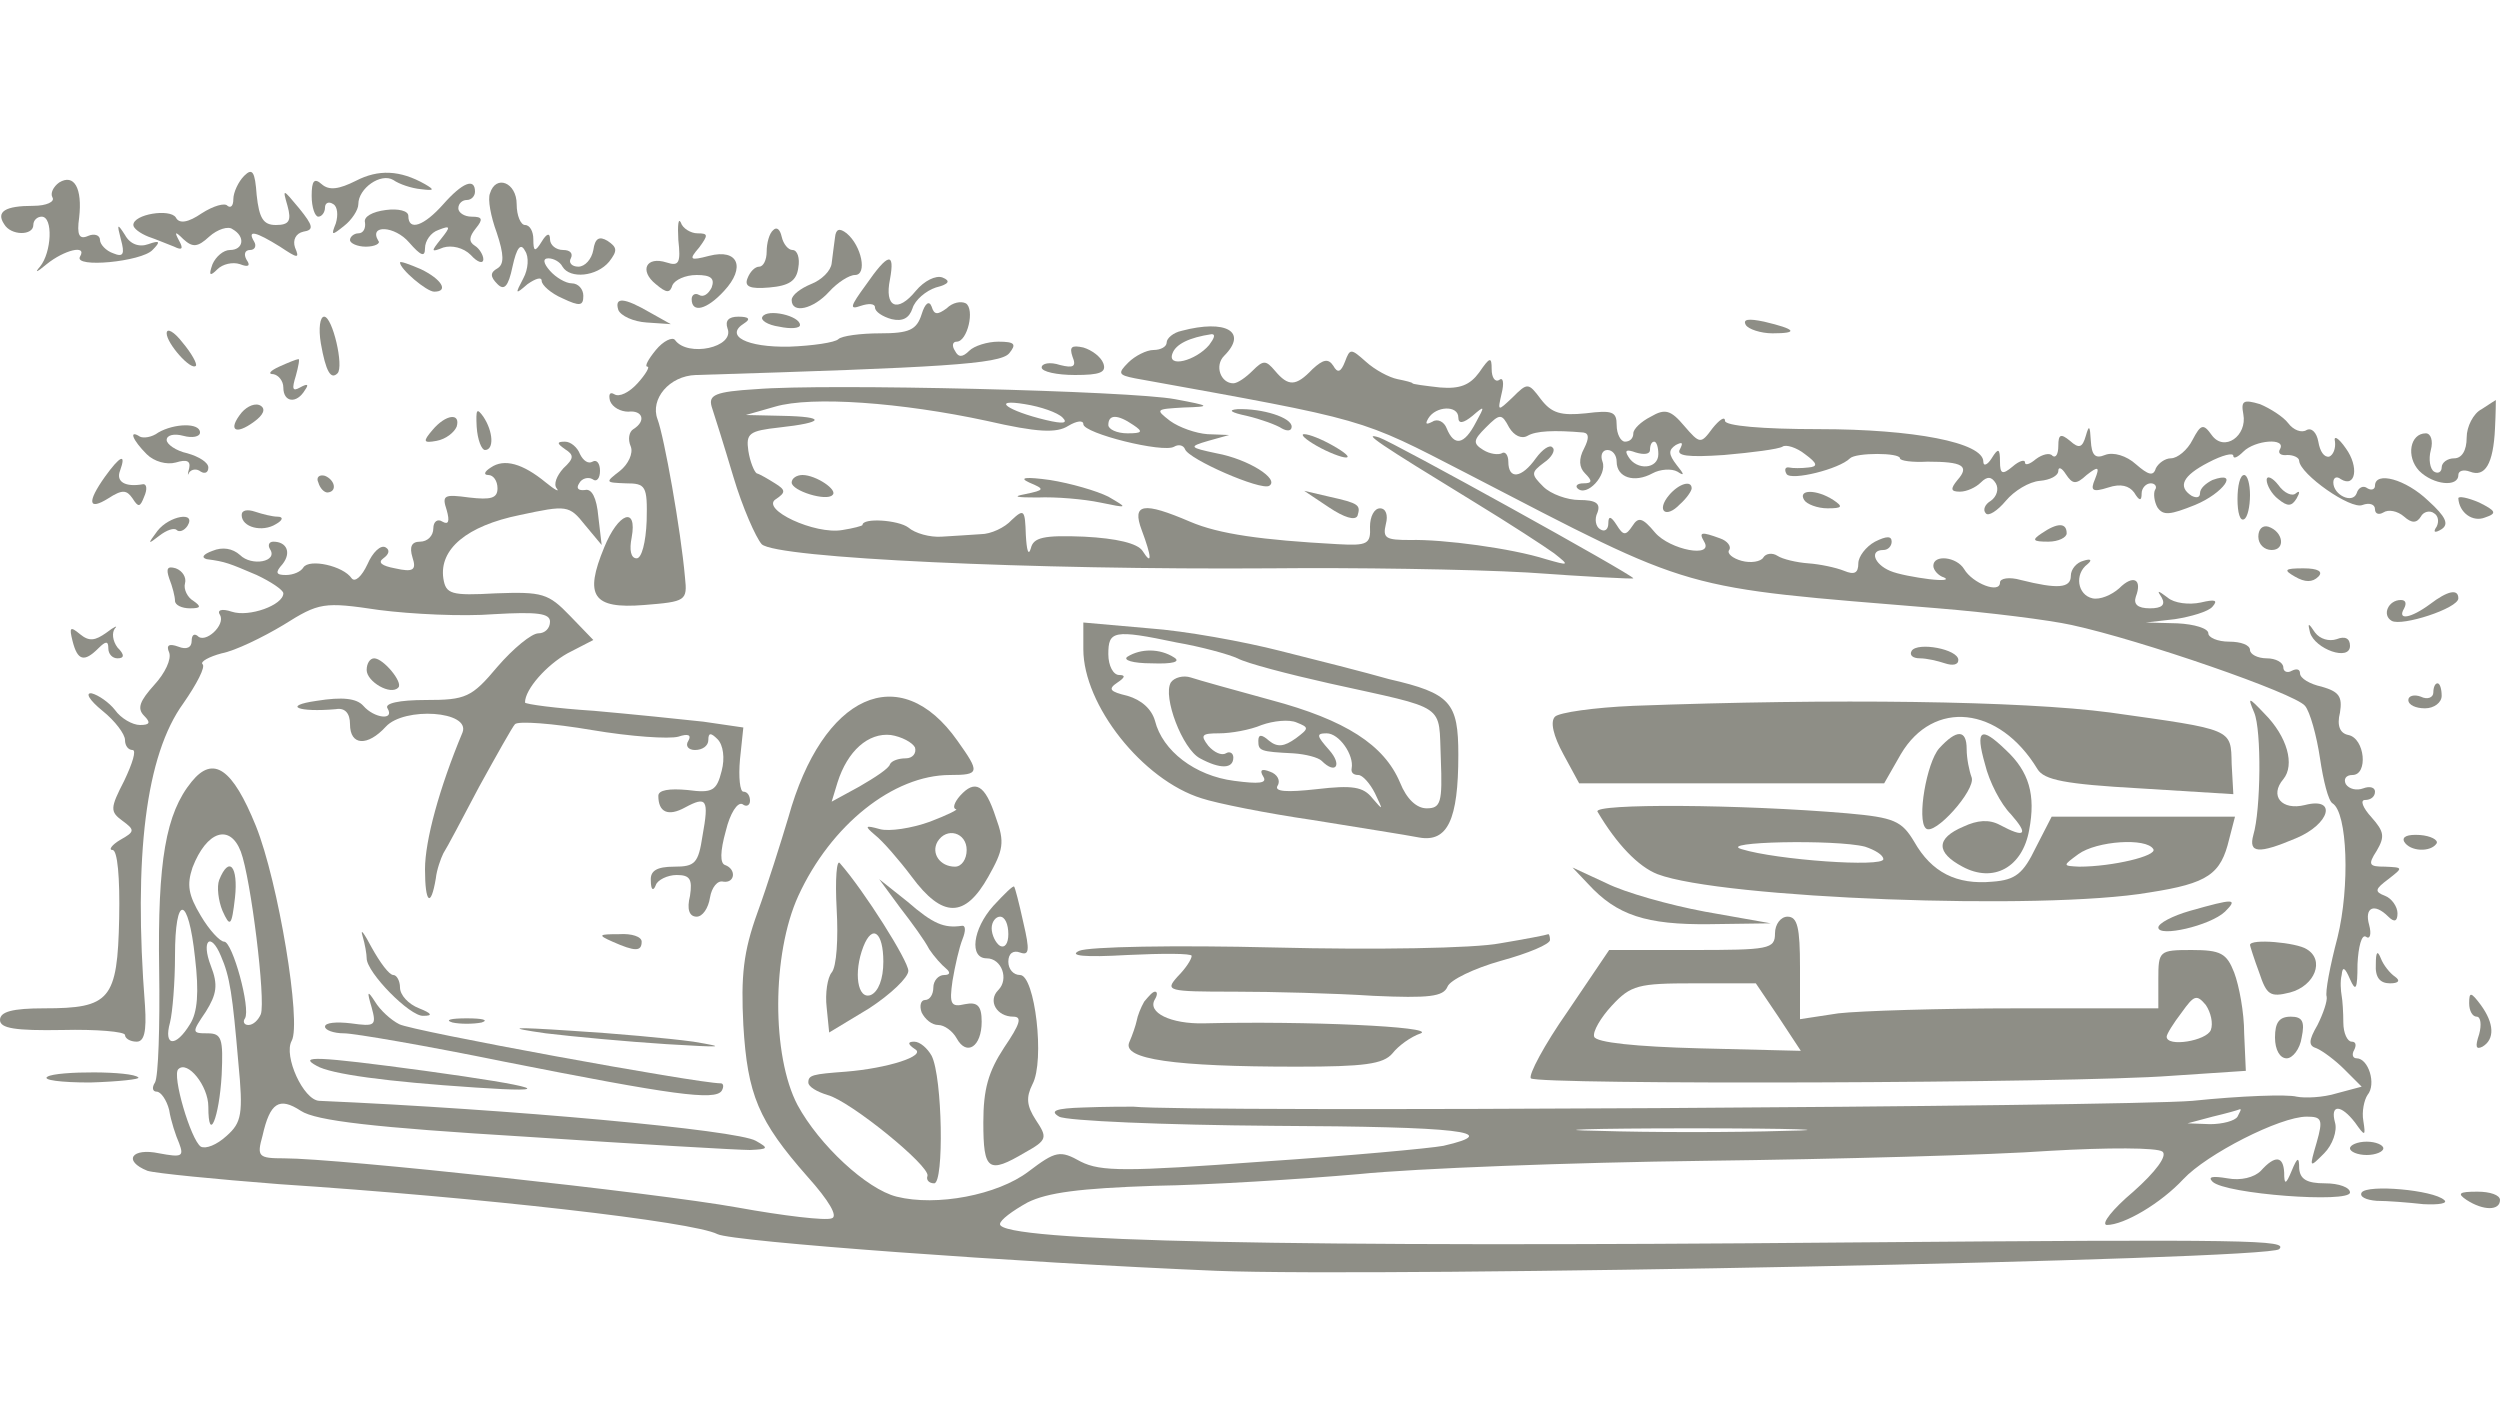  <!--?xml version="1.0" standalone="no"?-->

<svg version="1.0" xmlns="http://www.w3.org/2000/svg" width="100%" height="100%" viewBox="0 0 300 169" preserveAspectRatio="xMidYMid meet">
    <g transform="translate(0,169) scale(0.1,-0.1)" fill="#8e8e86" stroke="none">
    <path d="M293 1479 c-7 -7 -13 -20 -13 -28 0 -8 -3 -11 -7 -8 -3 4 -17 0 -31
    -9 -16 -11 -27 -13 -31 -5 -7 11 -51 4 -51 -9 0 -4 8 -10 18 -14 9 -3 23 -9
    31 -12 10 -5 11 -2 6 7 -6 11 -5 12 5 2 11 -10 17 -10 31 3 10 9 23 13 28 9
    16 -9 13 -25 -3 -25 -8 0 -17 -8 -21 -17 -5 -14 -3 -15 6 -6 6 6 18 9 27 6 10
    -4 13 -2 8 5 -4 7 -2 12 4 12 6 0 8 5 5 10 -9 15 2 12 31 -6 21 -14 24 -15 18
    -1 -3 9 1 17 10 19 13 2 12 7 -5 28 -20 24 -20 24 -14 3 5 -18 2 -23 -14 -23
    -15 0 -20 8 -23 36 -2 28 -5 33 -15 23z" class="svg-elem-1"></path>
    <path d="M427 1473 c-20 -10 -32 -12 -41 -4 -9 8 -12 4 -12 -14 0 -14 4 -25 8
    -25 4 0 8 5 8 11 0 5 4 8 10 4 5 -3 6 -13 3 -23 -6 -15 -5 -15 10 -3 9 7 17
    19 17 26 0 19 27 38 42 29 7 -5 22 -10 33 -11 16 -2 17 -1 5 6 -30 17 -56 18
    -83 4z" class="svg-elem-2"></path>
    <path d="M71 1471 c-7 -5 -11 -13 -8 -18 3 -5 -7 -10 -23 -10 -34 0 -45 -7
    -35 -22 8 -14 35 -14 35 -1 0 6 5 10 10 10 14 0 12 -43 -2 -60 -7 -8 -4 -7 8
    3 21 17 49 24 40 9 -8 -14 74 -6 87 8 10 10 9 12 -5 7 -11 -4 -22 0 -28 11 -9
    14 -10 14 -5 -5 5 -18 3 -22 -9 -17 -9 3 -16 11 -16 16 0 6 -7 8 -14 5 -11 -5
    -14 1 -11 22 4 35 -6 53 -24 42z" class="svg-elem-3"></path>
    <path d="M532 1445 c-23 -26 -42 -33 -42 -14 0 6 -12 9 -27 7 -16 -2 -27 -8
    -25 -15 1 -7 -2 -13 -8 -13 -5 0 -10 -4 -10 -8 0 -4 9 -8 19 -8 11 0 18 4 15
    7 -12 20 20 18 37 -2 14 -16 19 -18 19 -7 0 9 7 19 16 22 15 6 15 4 3 -11 -12
    -15 -12 -16 3 -10 10 3 24 0 33 -9 8 -9 15 -11 15 -5 0 5 -5 13 -10 16 -8 5
    -7 11 1 21 9 11 8 14 -5 14 -9 0 -16 5 -16 10 0 6 5 10 10 10 6 0 10 5 10 10
    0 17 -15 11 -38 -15z" class="svg-elem-4"></path>
    <path d="M588 1458 c-3 -7 1 -28 8 -47 9 -27 9 -38 1 -43 -9 -5 -9 -10 0 -19
    8 -8 13 -3 18 21 5 23 10 29 15 19 5 -7 4 -22 -2 -33 -10 -19 -10 -20 5 -7 10
    7 17 9 17 4 0 -5 11 -15 25 -21 21 -10 25 -9 25 3 0 8 -6 15 -14 15 -7 0 -19
    7 -26 15 -8 9 -9 15 -2 15 6 0 14 -4 17 -10 9 -15 41 -12 56 6 10 13 10 17 -2
    25 -10 6 -15 3 -17 -11 -2 -11 -10 -20 -18 -20 -8 0 -12 5 -9 10 3 6 -1 10 -9
    10 -9 0 -16 6 -16 13 0 8 -4 7 -10 -3 -8 -13 -10 -12 -10 3 0 9 -4 17 -10 17
    -5 0 -10 11 -10 25 0 26 -25 36 -32 13z" class="svg-elem-5"></path>
    <path d="M814 1402 c3 -27 1 -32 -14 -27 -25 8 -33 -10 -13 -26 13 -11 17 -11
    20 -1 3 6 15 12 29 12 17 0 22 -4 18 -15 -4 -8 -10 -12 -15 -9 -5 3 -9 0 -9
    -5 0 -17 18 -13 39 10 26 28 17 51 -18 42 -23 -6 -25 -5 -12 10 11 15 11 17
    -2 17 -8 0 -18 6 -20 13 -3 6 -4 -3 -3 -21z" class="svg-elem-6"></path>
    <path d="M928 1414 c-5 -4 -8 -16 -8 -26 0 -10 -4 -18 -9 -18 -5 0 -11 -6 -14
    -14 -4 -10 3 -13 26 -11 24 2 33 8 35 24 2 11 -1 21 -7 21 -5 0 -11 7 -13 16
    -2 9 -6 12 -10 8z" class="svg-elem-7"></path>
    <path d="M1002 1405 c-1 -8 -3 -22 -4 -31 -1 -9 -12 -20 -25 -25 -12 -5 -23
    -13 -23 -19 0 -17 26 -11 45 10 10 11 24 20 31 20 15 0 8 35 -10 50 -9 7 -13
    5 -14 -5z" class="svg-elem-8"></path>
    <path d="M480 1375 c0 -8 32 -35 41 -35 18 0 9 15 -16 27 -14 6 -25 10 -25 8z" class="svg-elem-9"></path>
    <path d="M1039 1348 c-19 -26 -20 -30 -6 -25 9 3 17 3 17 -2 0 -5 9 -11 20
    -14 13 -3 21 1 25 13 3 10 16 21 28 25 16 4 18 8 8 12 -8 3 -22 -4 -32 -16
    -22 -27 -38 -20 -31 14 6 33 -2 32 -29 -7z" class="svg-elem-10"></path>
    <path d="M742 1318 c3 -7 18 -14 34 -15 l29 -2 -25 14 c-31 18 -43 19 -38 3z" class="svg-elem-11"></path>
    <path d="M1106 1313 c-6 -19 -15 -23 -50 -23 -23 0 -46 -3 -50 -7 -4 -4 -31
    -8 -59 -9 -51 -1 -78 13 -54 28 8 5 6 8 -7 8 -12 0 -16 -5 -13 -14 9 -23 -48
    -35 -63 -14 -3 4 -14 -1 -23 -12 -9 -11 -14 -20 -10 -20 3 0 -2 -9 -12 -20
    -10 -11 -22 -17 -28 -13 -5 3 -7 0 -5 -8 3 -8 13 -13 22 -13 17 2 22 -11 6
    -21 -5 -3 -7 -12 -3 -21 3 -8 -3 -21 -13 -29 -18 -14 -18 -14 7 -15 24 0 26
    -3 25 -45 -1 -26 -6 -45 -12 -45 -7 0 -9 10 -6 25 7 38 -16 30 -33 -12 -24
    -58 -14 -74 48 -69 50 4 52 5 49 33 -5 57 -25 169 -33 190 -9 24 14 52 46 53
    295 9 365 13 376 26 9 11 7 14 -13 14 -13 0 -29 -5 -35 -11 -8 -8 -13 -8 -17
    0 -4 6 -3 11 2 11 13 0 22 39 11 46 -6 3 -16 1 -23 -6 -11 -8 -15 -8 -18 2 -3
    8 -8 4 -12 -9z" class="svg-elem-12"></path>
    <path d="M915 1310 c-3 -4 6 -10 20 -12 14 -3 25 -2 25 2 0 11 -39 20 -45 10z" class="svg-elem-13"></path>
    <path d="M385 1278 c6 -34 12 -44 20 -36 8 8 -6 68 -16 68 -5 0 -7 -14 -4 -32z" class="svg-elem-14"></path>
    <path d="M2095 1300 c3 -5 18 -10 32 -10 32 0 28 5 -10 14 -19 4 -26 3 -22 -4z" class="svg-elem-15"></path>
    <path d="M200 1290 c0 -12 29 -45 35 -39 2 2 -5 15 -16 28 -10 13 -19 18 -19
    11z" class="svg-elem-16"></path>
    <path d="M1418 1293 c-10 -2 -18 -9 -18 -14 0 -5 -7 -9 -16 -9 -8 0 -22 -7
    -30 -15 -13 -13 -12 -15 8 -19 282 -51 268 -47 398 -114 278 -144 251 -136
    566 -162 61 -5 133 -14 160 -20 83 -18 268 -82 280 -97 6 -7 14 -36 18 -63 4
    -27 10 -51 15 -54 18 -11 21 -100 6 -161 -9 -34 -15 -66 -13 -71 1 -5 -4 -20
    -11 -34 -11 -19 -11 -25 -1 -28 7 -3 22 -14 33 -25 l21 -21 -30 -8 c-16 -5
    -38 -6 -48 -4 -11 3 -67 1 -125 -5 -83 -7 -1204 -14 -1271 -7 -8 0 -35 0 -60
    -1 -33 -1 -41 -4 -29 -11 9 -5 125 -10 258 -11 221 -1 277 -7 203 -24 -16 -3
    -113 -12 -218 -19 -163 -12 -193 -12 -217 0 -25 14 -30 13 -63 -12 -37 -28
    -110 -42 -158 -30 -36 9 -93 62 -119 110 -31 59 -31 181 1 251 39 85 114 145
    182 145 36 0 36 3 9 41 -69 98 -162 56 -203 -92 -9 -30 -25 -81 -37 -114 -17
    -47 -20 -76 -17 -135 5 -84 18 -115 77 -182 26 -29 37 -48 29 -50 -7 -3 -58 3
    -113 13 -100 18 -480 59 -544 59 -31 0 -33 2 -26 27 9 40 20 47 46 30 18 -12
    88 -20 269 -31 135 -9 256 -16 270 -16 22 1 23 2 7 11 -22 13 -294 38 -524 48
    -19 1 -43 54 -33 72 12 21 -16 191 -43 258 -28 69 -51 85 -77 53 -31 -38 -41
    -95 -39 -226 1 -68 -1 -128 -5 -135 -4 -6 -3 -11 2 -11 5 0 12 -10 15 -22 2
    -13 8 -31 12 -40 6 -16 3 -17 -24 -12 -33 7 -44 -9 -14 -21 10 -3 81 -10 158
    -16 243 -16 497 -45 526 -60 18 -9 359 -34 599 -44 201 -8 1262 13 1275 26 11
    11 -29 12 -520 8 -662 -6 -1015 1 -1015 22 0 5 15 16 33 26 24 12 63 17 152
    20 66 1 176 8 245 14 69 7 256 14 415 16 160 2 346 7 415 12 69 4 129 4 135
    -1 6 -5 -8 -24 -35 -48 -25 -21 -39 -39 -32 -40 21 0 65 26 92 55 28 30 116
    75 148 75 18 0 20 -3 12 -31 -9 -31 -9 -31 9 -13 10 10 16 27 13 37 -6 22 7
    22 24 0 12 -17 13 -17 10 2 -2 11 1 25 5 31 11 13 1 44 -13 44 -5 0 -6 5 -3
    10 3 6 2 10 -3 10 -5 0 -10 10 -10 23 0 12 -1 27 -2 32 -1 6 -2 17 0 25 1 11
    4 9 10 -5 7 -16 9 -12 9 18 1 21 5 36 10 33 5 -4 7 3 4 14 -6 21 6 27 23 10 7
    -7 11 -6 11 4 0 8 -7 18 -15 21 -13 5 -12 8 4 20 18 14 18 14 -4 15 -19 0 -21
    2 -10 19 10 17 9 23 -6 40 -11 12 -14 21 -8 21 7 0 12 4 12 10 0 5 -6 7 -14 4
    -8 -3 -17 -1 -21 5 -3 6 0 11 8 11 19 0 15 44 -5 48 -10 2 -14 11 -10 27 3 19
    -1 25 -22 31 -14 3 -26 10 -26 16 0 5 -4 6 -10 3 -5 -3 -10 -1 -10 4 0 6 -9
    11 -20 11 -11 0 -20 5 -20 10 0 6 -11 10 -25 10 -14 0 -25 5 -25 10 0 6 -17
    11 -37 12 l-38 1 35 4 c19 3 40 9 45 15 7 8 3 9 -14 5 -14 -3 -32 -1 -40 6
    -12 9 -13 9 -7 0 5 -9 0 -13 -14 -13 -15 0 -20 5 -17 14 8 21 -3 27 -20 10 -9
    -8 -23 -14 -32 -12 -18 4 -22 29 -6 41 6 5 4 7 -5 4 -8 -2 -15 -10 -15 -18 0
    -15 -16 -16 -60 -5 -14 4 -25 2 -25 -3 0 -14 -33 -1 -43 16 -9 15 -37 18 -37
    4 0 -5 6 -12 13 -14 6 -3 -1 -4 -18 -2 -16 2 -38 6 -47 10 -19 8 -25 25 -8 25
    6 0 10 5 10 10 0 7 -6 7 -20 0 -11 -6 -20 -18 -20 -26 0 -12 -5 -14 -17 -9
    -10 4 -29 8 -43 9 -14 1 -31 5 -37 9 -6 4 -14 3 -17 -2 -3 -5 -15 -7 -26 -4
    -11 3 -18 9 -15 13 3 4 -2 11 -11 14 -22 8 -26 8 -19 -4 12 -20 -41 -10 -59
    11 -15 18 -20 19 -27 8 -8 -12 -11 -12 -19 1 -7 11 -10 11 -10 2 0 -7 -4 -11
    -10 -7 -5 3 -7 12 -3 20 4 11 -2 15 -22 15 -14 0 -34 7 -43 16 -15 15 -15 17
    1 29 9 6 14 15 10 18 -3 4 -12 -2 -20 -13 -17 -24 -33 -26 -33 -4 0 8 -4 13
    -8 10 -4 -2 -14 -1 -22 4 -13 8 -12 12 3 27 17 17 19 17 28 0 6 -10 15 -14 22
    -10 10 6 32 7 67 4 7 -1 7 -7 1 -19 -7 -13 -6 -23 1 -30 9 -9 9 -12 -2 -12 -7
    0 -10 -3 -7 -6 11 -11 36 16 30 32 -3 8 0 14 6 14 6 0 11 -6 11 -14 0 -19 21
    -26 43 -14 9 5 23 6 30 2 9 -6 8 -3 -1 8 -10 13 -10 18 -1 24 8 4 9 3 5 -5 -5
    -8 9 -10 53 -7 34 3 65 7 70 10 4 3 17 -1 27 -9 15 -11 16 -15 4 -16 -8 -1
    -19 -1 -23 0 -5 1 -6 -3 -3 -8 6 -8 63 6 76 19 7 7 60 7 60 0 0 -3 15 -5 33
    -4 42 0 51 -5 36 -22 -9 -11 -8 -14 3 -14 8 0 19 5 25 11 8 8 13 7 18 -1 4 -7
    1 -16 -6 -21 -7 -4 -10 -11 -6 -15 3 -4 14 3 24 15 10 12 28 23 41 24 12 1 22
    6 22 12 0 5 4 4 9 -4 8 -12 12 -13 25 -1 14 11 16 10 10 -5 -6 -14 -3 -16 16
    -10 15 5 25 2 31 -6 6 -10 9 -11 9 -1 0 6 5 12 11 12 5 0 8 -4 5 -8 -2 -4 -1
    -14 3 -21 7 -10 15 -9 45 3 34 14 54 42 21 30 -8 -4 -15 -10 -15 -16 0 -5 -4
    -6 -10 -3 -17 11 -11 24 20 40 17 9 30 12 30 8 0 -4 5 -2 12 5 14 14 52 17 44
    3 -3 -5 1 -8 9 -7 7 0 14 -3 14 -7 1 -16 62 -59 76 -53 8 3 15 1 15 -5 0 -6 5
    -7 10 -4 6 4 17 2 25 -5 9 -8 15 -8 20 0 3 6 11 8 16 4 5 -3 6 -10 3 -16 -5
    -7 -2 -8 6 -3 9 6 5 15 -16 34 -27 26 -64 36 -64 18 0 -4 -4 -6 -9 -3 -5 4
    -11 1 -13 -6 -5 -13 -28 -2 -28 13 0 6 4 8 9 4 18 -11 22 15 6 37 -9 13 -15
    16 -13 8 1 -8 -2 -16 -7 -18 -6 -1 -11 6 -13 18 -2 11 -8 17 -14 14 -6 -4 -16
    0 -22 8 -6 8 -22 18 -34 23 -20 6 -23 4 -20 -12 5 -26 -23 -46 -38 -25 -10 14
    -13 13 -23 -6 -6 -12 -18 -22 -26 -22 -7 0 -15 -6 -18 -12 -3 -10 -9 -8 -24 5
    -11 10 -27 15 -37 11 -12 -5 -16 0 -17 17 -1 18 -2 20 -6 6 -4 -14 -8 -16 -19
    -6 -11 9 -14 8 -14 -6 0 -10 -3 -15 -7 -12 -3 4 -12 2 -20 -4 -7 -6 -13 -8
    -13 -4 0 4 -7 2 -15 -5 -12 -10 -15 -9 -15 6 0 16 -2 17 -10 4 -5 -8 -10 -10
    -10 -4 0 23 -84 39 -197 39 -69 0 -113 4 -113 10 0 6 -7 1 -15 -9 -14 -19 -15
    -19 -34 3 -16 19 -23 21 -40 11 -12 -6 -21 -15 -21 -20 0 -6 -4 -10 -10 -10
    -5 0 -10 9 -10 20 0 16 -5 18 -37 14 -30 -3 -41 0 -54 17 -15 20 -16 20 -34 2
    -18 -17 -18 -17 -13 5 3 12 2 20 -3 16 -5 -3 -9 3 -9 13 0 15 -2 15 -15 -4
    -11 -15 -23 -20 -47 -18 -18 2 -33 4 -33 5 0 1 -8 3 -18 5 -10 2 -27 11 -38
    21 -18 16 -19 16 -25 0 -5 -13 -9 -14 -14 -5 -6 9 -12 8 -25 -4 -20 -21 -29
    -21 -45 -2 -11 13 -14 13 -27 0 -8 -8 -18 -15 -23 -15 -15 0 -23 21 -11 33 29
    29 2 44 -51 30z m33 -17 c-16 -19 -51 -28 -44 -10 4 11 20 19 47 23 5 0 3 -5
    -3 -13z m299 -87 c0 -8 6 -7 17 2 15 13 15 12 4 -8 -14 -27 -26 -29 -35 -7 -3
    8 -11 12 -17 8 -8 -4 -9 -3 -5 4 9 15 36 16 36 1z m240 -44 c0 -18 -26 -20
    -36 -3 -5 8 -2 9 9 5 10 -3 17 -2 17 3 0 6 2 10 5 10 3 0 5 -7 5 -15z m-892
    -352 c2 -7 -3 -13 -11 -13 -9 0 -17 -3 -19 -7 -1 -5 -18 -16 -37 -27 l-33 -18
    7 23 c12 38 37 60 64 57 13 -2 26 -9 29 -15z m-809 -125 c12 -32 30 -178 24
    -195 -3 -7 -9 -13 -15 -13 -5 0 -7 4 -4 8 7 12 -15 92 -25 92 -5 0 -18 14 -28
    31 -15 25 -17 37 -10 58 17 44 45 53 58 19z m-55 -127 c5 -42 3 -66 -6 -80
    -17 -28 -32 -27 -24 2 3 12 6 48 6 80 0 75 16 73 24 -2z m31 2 c11 -25 14 -47
    21 -128 6 -62 4 -72 -14 -88 -12 -11 -25 -16 -31 -13 -12 8 -35 86 -27 93 11
    11 36 -20 36 -45 0 -45 13 -14 16 38 2 44 0 50 -17 50 -19 0 -19 1 -2 26 13
    21 15 32 6 55 -12 31 0 41 12 12z m2420 -193 c-3 -5 -18 -9 -33 -9 l-27 1 30
    8 c17 4 31 8 33 9 2 0 0 -3 -3 -9z m-542 -17 c-62 -2 -164 -2 -225 0 -62 1
    -12 3 112 3 124 0 174 -2 113 -3z" class="svg-elem-17"></path>
    <path d="M263 634 c-3 -8 -1 -25 4 -37 9 -20 11 -19 15 16 4 37 -7 51 -19 21z" class="svg-elem-18"></path>
    <path d="M1287 1262 c5 -12 1 -14 -15 -10 -12 4 -22 2 -22 -3 0 -5 18 -9 40
    -9 30 0 38 3 34 14 -3 8 -14 16 -24 19 -14 3 -17 1 -13 -11z" class="svg-elem-19"></path>
    <path d="M335 1250 c-11 -5 -14 -9 -7 -9 6 -1 12 -8 12 -16 0 -18 16 -20 26
    -3 5 7 3 8 -6 3 -9 -5 -10 -2 -5 14 3 11 5 21 3 20 -2 0 -12 -4 -23 -9z" class="svg-elem-20"></path>
    <path d="M907 1223 c-49 -3 -57 -7 -53 -21 3 -9 15 -47 26 -84 11 -37 27 -73
    34 -81 17 -17 327 -31 611 -29 99 1 237 -1 308 -5 70 -5 127 -8 127 -7 0 4
    -289 164 -305 169 -22 7 -1 -7 115 -78 41 -25 84 -53 95 -61 19 -15 18 -15
    -10 -7 -41 13 -123 24 -163 23 -29 0 -33 2 -29 19 3 11 0 19 -7 19 -7 0 -12
    -10 -12 -22 1 -21 -3 -23 -39 -21 -91 5 -142 12 -177 27 -56 24 -70 22 -58
    -10 12 -32 13 -44 1 -25 -6 9 -31 15 -70 17 -49 2 -61 -1 -64 -14 -3 -10 -5
    -2 -6 16 -1 30 -2 32 -17 18 -8 -9 -25 -17 -37 -17 -12 -1 -33 -2 -47 -3 -14
    -1 -32 4 -40 11 -12 9 -55 12 -55 3 0 -1 -11 -4 -24 -6 -33 -6 -99 25 -80 37
    12 8 12 11 -1 19 -8 5 -18 11 -22 12 -3 2 -8 14 -10 27 -3 21 1 24 37 28 55 6
    57 13 4 14 l-44 1 35 10 c44 13 152 5 254 -17 61 -14 84 -15 98 -6 10 6 18 7
    18 2 0 -11 96 -35 109 -27 5 3 11 2 13 -3 4 -12 91 -50 101 -44 13 8 -25 32
    -63 39 -33 7 -34 8 -10 15 l25 7 -26 1 c-14 1 -34 8 -45 16 -18 14 -17 14 16
    16 34 1 33 2 -10 10 -53 10 -419 19 -503 12z m368 -34 c7 -7 1 -8 -20 -3 -46
    11 -67 26 -25 19 19 -3 39 -10 45 -16z m85 -9 c12 -8 11 -10 -7 -10 -13 0 -23
    5 -23 10 0 13 11 13 30 0z" class="svg-elem-21"></path>
    <path d="M290 1195 c-17 -21 -8 -28 15 -11 11 8 14 15 8 19 -6 4 -16 0 -23 -8z" class="svg-elem-22"></path>
    <path d="M2978 1199 c-10 -5 -18 -21 -18 -34 0 -16 -6 -25 -15 -25 -8 0 -15
    -5 -15 -11 0 -5 -4 -8 -9 -5 -5 3 -7 15 -4 26 3 11 0 20 -6 20 -19 0 -24 -28
    -8 -45 17 -17 47 -20 47 -5 0 5 6 7 14 4 18 -7 28 9 30 52 1 19 1 34 1 34 0 0
    -8 -5 -17 -11z" class="svg-elem-23"></path>
    <path d="M572 1178 c1 -16 6 -28 10 -28 11 0 10 22 -2 40 -8 11 -9 9 -8 -12z" class="svg-elem-24"></path>
    <path d="M1496 1191 c17 -4 36 -11 42 -15 7 -4 12 -3 12 2 0 11 -35 22 -65 21
    -12 -1 -8 -4 11 -8z" class="svg-elem-25"></path>
    <path d="M519 1174 c-12 -14 -11 -16 5 -13 11 2 21 10 24 17 5 17 -13 15 -29
    -4z" class="svg-elem-26"></path>
    <path d="M190 1171 c-8 -6 -18 -7 -22 -5 -14 9 -9 -4 8 -21 9 -9 24 -13 35
    -10 13 4 18 2 16 -7 -2 -7 -2 -10 0 -5 3 4 9 5 14 1 5 -3 9 -1 9 5 0 6 -11 13
    -25 17 -14 3 -25 11 -25 16 0 6 9 8 20 5 11 -3 20 -1 20 4 0 12 -31 11 -50 0z" class="svg-elem-27"></path>
    <path d="M1580 1155 c14 -8 30 -14 35 -14 6 0 -1 6 -15 14 -14 8 -29 14 -35
    14 -5 0 1 -6 15 -14z" class="svg-elem-28"></path>
    <path d="M678 1151 c11 -7 11 -11 -2 -23 -8 -9 -12 -19 -8 -24 4 -5 -2 -2 -13
    7 -28 23 -50 29 -66 18 -8 -5 -9 -9 -3 -9 6 0 11 -7 11 -16 0 -12 -8 -14 -34
    -11 -30 4 -33 3 -27 -15 4 -14 2 -18 -5 -14 -6 4 -11 0 -11 -8 0 -9 -7 -16
    -16 -16 -10 0 -13 -6 -9 -19 5 -15 1 -18 -21 -13 -16 3 -21 7 -14 12 7 5 8 10
    3 13 -6 4 -16 -6 -22 -20 -7 -15 -15 -22 -19 -17 -10 15 -51 24 -58 13 -3 -5
    -12 -9 -21 -9 -12 0 -13 3 -4 13 11 14 5 27 -11 27 -5 0 -7 -4 -4 -9 10 -15
    -22 -21 -36 -7 -9 8 -21 10 -33 5 -11 -4 -14 -8 -7 -10 23 -3 27 -5 60 -19 17
    -8 32 -18 32 -22 0 -14 -41 -29 -62 -22 -12 4 -18 2 -14 -4 7 -12 -18 -35 -27
    -25 -4 3 -7 1 -7 -6 0 -8 -6 -11 -16 -7 -11 4 -15 2 -11 -7 3 -8 -5 -25 -18
    -39 -17 -19 -21 -28 -12 -37 8 -8 7 -11 -5 -11 -9 0 -23 8 -30 18 -7 9 -20 18
    -28 20 -8 1 -3 -8 13 -21 15 -12 27 -28 27 -35 0 -7 4 -12 9 -12 5 0 0 -16
    -10 -37 -17 -33 -17 -37 -2 -48 15 -11 15 -13 -3 -23 -10 -6 -14 -12 -9 -12 6
    0 9 -33 8 -82 -2 -98 -11 -108 -90 -108 -38 0 -53 -4 -53 -14 0 -10 18 -13 75
    -12 41 1 75 -2 75 -6 0 -4 6 -8 14 -8 9 0 12 12 10 43 -14 180 1 301 46 363
    16 23 27 44 23 47 -3 3 8 9 23 13 16 3 49 19 74 34 43 27 48 28 115 18 39 -5
    100 -8 138 -5 52 3 67 1 67 -9 0 -8 -6 -14 -14 -14 -8 0 -30 -18 -49 -40 -31
    -37 -38 -40 -86 -40 -32 0 -50 -4 -46 -10 9 -15 -16 -12 -29 3 -8 9 -25 11
    -56 6 -42 -6 -22 -14 23 -10 11 2 17 -5 17 -18 0 -26 21 -27 43 -3 22 24 102
    19 92 -7 -28 -67 -45 -130 -45 -164 0 -41 7 -47 13 -11 1 10 6 24 9 30 4 6 23
    42 43 80 21 38 40 72 43 75 4 4 45 1 92 -7 47 -8 93 -11 104 -8 12 4 16 2 12
    -5 -4 -6 0 -11 8 -11 9 0 16 5 16 12 0 9 3 9 11 1 7 -7 9 -23 5 -38 -6 -24
    -11 -27 -41 -23 -22 2 -35 0 -35 -7 0 -20 12 -25 32 -14 26 14 29 10 21 -34
    -5 -33 -9 -37 -34 -37 -21 0 -29 -5 -28 -17 0 -11 3 -13 6 -5 2 6 14 12 25 12
    16 0 19 -5 16 -25 -4 -16 -1 -25 8 -25 7 0 14 10 16 23 2 12 9 21 16 19 14 -2
    16 15 2 20 -6 2 -6 16 1 41 5 21 14 35 20 32 5 -4 9 -1 9 4 0 6 -3 11 -8 11
    -4 0 -6 17 -4 39 l4 38 -48 7 c-27 3 -86 9 -131 13 -46 3 -83 8 -83 10 0 16
    26 45 51 59 l31 16 -28 29 c-26 27 -33 29 -89 27 -54 -3 -60 -1 -63 18 -5 35
    28 63 92 76 56 12 59 12 78 -12 l20 -24 -4 34 c-2 23 -8 34 -16 32 -8 -1 -11
    2 -7 8 3 6 11 8 16 5 5 -4 9 1 9 10 0 9 -4 14 -9 11 -5 -3 -11 1 -15 9 -3 8
    -11 15 -18 15 -10 0 -10 -2 0 -9z" class="svg-elem-29"></path>
    <path d="M126 1118 c-22 -31 -20 -41 4 -26 17 11 22 10 29 0 7 -11 9 -11 14 2
    4 9 3 15 -1 15 -22 -4 -33 3 -28 16 8 22 0 18 -18 -7z" class="svg-elem-30"></path>
    <path d="M382 1111 c2 -7 7 -12 11 -12 12 1 9 15 -3 20 -7 2 -11 -2 -8 -8z" class="svg-elem-31"></path>
    <path d="M950 1111 c0 -10 42 -23 49 -15 7 6 -20 24 -36 24 -7 0 -13 -4 -13
    -9z" class="svg-elem-32"></path>
    <path d="M1235 1111 c19 -8 19 -9 -5 -14 -16 -3 -10 -4 15 -4 22 1 56 -2 75
    -6 34 -7 34 -7 10 7 -14 7 -45 16 -70 20 -29 4 -38 3 -25 -3z" class="svg-elem-33"></path>
    <path d="M2685 1091 c0 -16 3 -27 8 -24 4 2 7 15 7 29 0 13 -3 24 -7 24 -5 0
    -8 -13 -8 -29z" class="svg-elem-34"></path>
    <path d="M2720 1114 c0 -6 6 -17 14 -23 11 -9 16 -9 22 1 4 7 4 10 -1 6 -4 -4
    -14 0 -21 10 -7 9 -14 12 -14 6z" class="svg-elem-35"></path>
    <path d="M2003 1096 c-16 -19 -4 -29 13 -11 8 7 14 16 14 19 0 10 -15 6 -27
    -8z" class="svg-elem-36"></path>
    <path d="M1595 1081 c18 -12 31 -16 34 -10 4 13 2 15 -34 23 l-30 7 30 -20z" class="svg-elem-37"></path>
    <path d="M2165 1090 c3 -5 16 -10 28 -10 18 0 19 2 7 10 -20 13 -43 13 -35 0z" class="svg-elem-38"></path>
    <path d="M2950 1092 c1 -17 17 -29 32 -23 15 5 13 8 -7 18 -14 6 -25 8 -25 5z" class="svg-elem-39"></path>
    <path d="M290 1072 c0 -15 25 -21 41 -11 9 5 9 9 2 9 -6 0 -18 3 -27 6 -9 3
    -16 2 -16 -4z" class="svg-elem-40"></path>
    <path d="M189 1053 c-12 -16 -12 -17 2 -6 9 7 18 10 21 7 3 -3 9 -1 13 5 11
    18 -22 12 -36 -6z" class="svg-elem-41"></path>
    <path d="M2450 1050 c-12 -8 -11 -10 8 -10 12 0 22 5 22 10 0 13 -11 13 -30 0z" class="svg-elem-42"></path>
    <path d="M2710 1046 c0 -9 7 -16 16 -16 17 0 14 22 -4 28 -7 2 -12 -3 -12 -12z" class="svg-elem-43"></path>
    <path d="M203 996 c4 -10 7 -22 7 -27 0 -5 8 -9 18 -9 13 0 14 2 4 9 -7 4 -12
    14 -10 21 2 7 -3 15 -11 18 -10 3 -12 0 -8 -12z" class="svg-elem-44"></path>
    <path d="M2754 998 c12 -7 21 -7 28 0 6 6 0 10 -18 10 -23 0 -24 -2 -10 -10z" class="svg-elem-45"></path>
    <path d="M2916 965 c-23 -17 -40 -20 -31 -5 3 6 2 10 -4 10 -15 0 -23 -18 -11
    -25 12 -7 80 15 80 27 0 12 -13 9 -34 -7z" class="svg-elem-46"></path>
    <path d="M87 921 c6 -24 14 -26 31 -9 9 9 12 9 12 0 0 -7 5 -12 11 -12 8 0 9
    4 0 13 -6 8 -7 18 -3 23 4 4 -1 2 -10 -5 -14 -10 -21 -11 -32 -2 -12 10 -13 8
    -9 -8z" class="svg-elem-47"></path>
    <path d="M1300 911 c0 -67 71 -157 142 -179 18 -6 78 -18 133 -26 55 -9 113
    -18 128 -21 34 -6 47 21 47 99 0 63 -9 74 -83 91 -28 8 -87 23 -131 34 -43 11
    -114 24 -157 27 l-79 7 0 -32z m112 8 c29 -5 62 -14 73 -19 11 -6 61 -19 110
    -30 144 -32 131 -23 134 -91 2 -52 0 -59 -17 -59 -12 0 -24 11 -32 31 -19 45
    -65 75 -155 99 -44 12 -87 24 -96 27 -9 3 -20 0 -24 -6 -10 -17 14 -80 35 -91
    24 -13 40 -13 40 1 0 5 -4 8 -9 5 -5 -3 -14 1 -21 9 -10 13 -8 15 13 15 14 0
    37 4 51 10 14 5 33 7 42 3 15 -6 15 -7 -1 -19 -14 -10 -22 -11 -32 -3 -9 8
    -13 8 -13 0 0 -12 2 -13 42 -15 15 -1 30 -5 34 -9 17 -17 25 -5 9 13 -15 17
    -16 20 -3 20 15 0 33 -26 30 -42 -1 -5 2 -8 8 -8 5 0 14 -10 20 -22 10 -21 10
    -21 -3 -6 -11 14 -24 16 -67 11 -36 -4 -51 -3 -47 4 4 6 0 14 -9 17 -10 4 -13
    2 -8 -6 5 -8 -5 -9 -35 -5 -47 6 -86 36 -95 72 -4 14 -16 25 -33 30 -21 5 -24
    8 -12 16 9 6 10 9 2 9 -7 0 -13 11 -13 25 0 28 6 30 82 14z" class="svg-elem-48"></path>
    <path d="M1353 902 c-6 -4 6 -8 29 -8 26 -1 35 2 27 7 -17 11 -40 11 -56 1z" class="svg-elem-49"></path>
    <path d="M2772 931 c6 -20 48 -35 48 -16 0 9 -6 12 -16 8 -9 -3 -20 0 -26 8
    -8 12 -9 12 -6 0z" class="svg-elem-50"></path>
    <path d="M2294 909 c-3 -5 1 -9 10 -9 8 0 21 -3 30 -6 9 -3 16 -2 16 4 0 13
    -49 22 -56 11z" class="svg-elem-51"></path>
    <path d="M440 886 c0 -14 29 -31 38 -21 6 6 -18 35 -29 35 -5 0 -9 -6 -9 -14z" class="svg-elem-52"></path>
    <path d="M2920 859 c0 -6 -7 -9 -15 -5 -8 3 -15 1 -15 -4 0 -6 9 -10 20 -10
    11 0 20 7 20 15 0 8 -2 15 -5 15 -3 0 -5 -5 -5 -11z" class="svg-elem-53"></path>
    <path d="M1960 843 c-47 -2 -89 -8 -94 -13 -6 -6 -2 -23 10 -45 l19 -35 183 0
    183 0 20 35 c39 66 118 58 164 -18 8 -13 33 -18 122 -23 l113 -7 -2 36 c-1 43
    3 41 -146 62 -106 14 -330 17 -572 8z" class="svg-elem-54"></path>
    <path d="M2705 835 c9 -21 8 -117 -1 -147 -6 -22 6 -23 51 -4 41 17 50 50 11
    40 -28 -7 -43 11 -26 31 14 17 5 51 -23 79 -19 20 -20 20 -12 1z" class="svg-elem-55"></path>
    <path d="M2327 792 c-15 -17 -27 -86 -16 -96 10 -10 60 46 55 61 -3 8 -6 23
    -6 34 0 24 -12 24 -33 1z" class="svg-elem-56"></path>
    <path d="M2382 773 c5 -21 19 -48 31 -60 22 -25 17 -29 -13 -13 -13 7 -27 6
    -44 -2 -33 -14 -33 -31 -1 -48 37 -20 72 -1 80 44 8 42 0 70 -28 96 -30 29
    -37 25 -25 -17z" class="svg-elem-57"></path>
    <path d="M1152 735 c-7 -8 -9 -15 -5 -16 4 0 -10 -7 -31 -15 -22 -8 -49 -12
    -60 -9 -18 5 -19 4 -6 -7 9 -7 29 -30 44 -50 37 -50 64 -50 92 0 18 32 20 41
    9 71 -13 40 -25 46 -43 26z m8 -65 c0 -11 -6 -20 -14 -20 -18 0 -29 16 -21 30
    11 18 35 11 35 -10z" class="svg-elem-58"></path>
    <path d="M1917 716 c23 -39 49 -66 72 -75 76 -29 462 -44 590 -22 71 11 86 22
    96 64 l7 27 -110 0 -110 0 -19 -37 c-15 -31 -24 -39 -52 -41 -43 -4 -73 11
    -94 48 -15 25 -24 29 -80 34 -128 11 -306 12 -300 2z m321 -42 c12 -4 22 -10
    22 -15 0 -10 -128 -1 -170 12 -31 9 113 12 148 3z m346 -3 c5 -8 -49 -21 -89
    -21 -20 1 -20 1 -1 15 22 16 82 20 90 6z" class="svg-elem-59"></path>
    <path d="M2885 680 c7 -12 32 -13 39 -2 2 4 -7 9 -20 10 -15 1 -22 -2 -19 -8z" class="svg-elem-60"></path>
    <path d="M1004 599 c2 -35 0 -69 -6 -76 -5 -6 -8 -25 -6 -42 l3 -30 48 29 c26
    17 47 37 47 45 0 12 -53 96 -82 129 -4 6 -6 -19 -4 -55z m56 -63 c0 -21 -6
    -36 -15 -40 -16 -6 -21 27 -9 58 11 28 24 17 24 -18z" class="svg-elem-61"></path>
    <path d="M1906 629 c34 -37 69 -49 146 -48 l73 1 -79 14 c-43 8 -96 23 -118
    34 l-41 19 19 -20z" class="svg-elem-62"></path>
    <path d="M1080 601 c14 -18 30 -40 35 -50 6 -9 15 -19 20 -23 6 -5 5 -8 -2 -8
    -7 0 -13 -7 -13 -15 0 -8 -4 -15 -10 -15 -5 0 -7 -7 -4 -15 4 -8 12 -15 20
    -15 7 0 17 -7 22 -16 12 -22 30 -10 30 20 0 19 -5 24 -20 21 -17 -4 -19 0 -15
    28 3 18 8 40 12 50 4 10 4 17 -1 16 -21 -3 -34 2 -65 29 l-34 27 25 -34z" class="svg-elem-63"></path>
    <path d="M1192 603 c-25 -28 -29 -63 -8 -63 18 0 27 -25 14 -38 -13 -13 -2
    -32 18 -32 11 0 8 -9 -11 -37 -19 -29 -25 -50 -25 -90 0 -58 6 -62 50 -36 27
    15 27 18 13 39 -11 17 -12 27 -4 43 15 28 3 131 -15 131 -8 0 -14 7 -14 16 0
    10 6 14 14 11 11 -4 12 2 4 36 -5 23 -10 42 -11 43 -1 2 -12 -9 -25 -23z m18
    -34 c0 -11 -4 -17 -10 -14 -5 3 -10 13 -10 21 0 8 5 14 10 14 6 0 10 -9 10
    -21z" class="svg-elem-64"></path>
    <path d="M2628 597 c-21 -6 -38 -15 -38 -20 0 -12 62 2 80 19 16 16 11 16 -42
    1z" class="svg-elem-65"></path>
    <path d="M2130 570 c0 -19 -7 -20 -100 -20 l-99 0 -50 -74 c-28 -40 -47 -76
    -44 -80 8 -8 651 -6 768 3 l90 6 -2 45 c0 25 -6 57 -12 73 -9 23 -16 27 -51
    27 -39 0 -40 -1 -40 -35 l0 -35 -169 0 c-92 0 -189 -3 -215 -6 l-46 -7 0 62
    c0 48 -3 61 -15 61 -8 0 -15 -9 -15 -20z m4 -100 l27 -41 -122 3 c-76 2 -124
    7 -126 14 -2 6 8 23 21 37 23 25 32 27 99 27 l74 0 27 -40z m519 -16 c-5 -13
    -53 -21 -53 -8 0 3 8 16 18 29 15 21 18 22 29 9 6 -9 9 -22 6 -30z" class="svg-elem-66"></path>
    <path d="M435 567 c3 -10 5 -22 5 -27 0 -17 52 -70 68 -69 12 0 10 3 -5 9 -13
    5 -23 16 -23 25 0 8 -4 15 -8 15 -5 0 -16 15 -26 33 -9 17 -14 24 -11 14z" class="svg-elem-67"></path>
    <path d="M735 560 c27 -12 35 -12 35 0 0 6 -12 10 -27 9 -25 0 -26 -1 -8 -9z" class="svg-elem-68"></path>
    <path d="M1800 558 c-31 -6 -150 -8 -270 -5 -121 3 -224 1 -235 -4 -13 -6 6
    -8 58 -5 42 2 77 2 77 -1 0 -4 -7 -15 -17 -25 -15 -17 -13 -18 68 -18 46 0
    121 -2 167 -5 67 -3 84 -1 89 11 3 8 32 22 64 31 33 9 59 20 59 25 0 4 -1 7
    -2 7 -2 -1 -28 -6 -58 -11z" class="svg-elem-69"></path>
    <path d="M2700 556 c0 -1 5 -17 11 -33 9 -27 13 -30 37 -24 30 8 42 39 20 52
    -12 8 -68 13 -68 5z" class="svg-elem-70"></path>
    <path d="M2851 533 c-1 -16 5 -23 17 -23 10 0 13 3 6 8 -6 4 -14 14 -17 22 -4
    10 -6 8 -6 -7z" class="svg-elem-71"></path>
    <path d="M446 481 c6 -22 4 -23 -25 -19 -17 2 -31 1 -31 -4 0 -4 10 -8 23 -8
    12 0 99 -15 192 -34 202 -40 253 -47 261 -35 3 5 2 9 -1 9 -28 0 -372 63 -386
    71 -10 5 -23 17 -29 27 -9 14 -10 13 -4 -7z" class="svg-elem-72"></path>
    <path d="M1373 488 c-4 -7 -8 -17 -9 -23 -1 -5 -5 -17 -9 -26 -8 -20 53 -29
    201 -29 81 0 104 3 115 16 7 9 22 20 34 24 18 8 -138 15 -260 12 -40 -1 -69
    13 -59 29 3 5 3 9 0 9 -3 0 -8 -6 -13 -12z" class="svg-elem-73"></path>
    <path d="M2963 486 c0 -9 4 -16 9 -16 5 0 6 -10 3 -21 -5 -15 -4 -19 4 -15 15
    9 14 28 -2 50 -12 16 -14 16 -14 2z" class="svg-elem-74"></path>
    <path d="M543 463 c9 -2 25 -2 35 0 9 3 1 5 -18 5 -19 0 -27 -2 -17 -5z" class="svg-elem-75"></path>
    <path d="M2730 445 c0 -15 6 -25 14 -25 7 0 16 11 18 25 4 19 1 25 -13 25 -14
    0 -19 -7 -19 -25z" class="svg-elem-76"></path>
    <path d="M655 450 c33 -4 98 -10 145 -13 67 -4 74 -4 32 3 -29 4 -95 10 -145
    13 -75 5 -81 4 -32 -3z" class="svg-elem-77"></path>
    <path d="M1098 431 c14 -8 -33 -23 -83 -27 -40 -3 -45 -4 -45 -13 0 -5 10 -11
    23 -15 27 -7 123 -85 120 -97 -2 -5 2 -9 8 -9 12 0 10 127 -3 153 -5 9 -14 17
    -21 17 -8 0 -8 -3 1 -9z" class="svg-elem-78"></path>
    <path d="M380 411 c17 -10 84 -19 190 -26 102 -7 78 1 -60 20 -133 18 -152 18
    -130 6z" class="svg-elem-79"></path>
    <path d="M57 398 c-7 -4 16 -7 51 -7 34 1 61 4 58 6 -7 8 -98 8 -109 1z" class="svg-elem-80"></path>
    <path d="M2820 312 c0 -4 9 -8 20 -8 11 0 20 4 20 8 0 4 -9 8 -20 8 -11 0 -20
    -4 -20 -8z" class="svg-elem-81"></path>
    <path d="M2713 285 c-8 -8 -24 -12 -40 -9 -18 3 -24 2 -18 -4 15 -15 165 -26
    165 -13 0 6 -13 11 -30 11 -22 0 -30 5 -31 18 0 14 -2 14 -9 -3 -7 -17 -9 -17
    -9 -2 -1 20 -11 21 -28 2z" class="svg-elem-82"></path>
    <path d="M2834 259 c-3 -5 5 -9 18 -10 13 0 38 -2 56 -4 19 -1 30 1 25 5 -13
    12 -92 19 -99 9z" class="svg-elem-83"></path>
    <path d="M2960 250 c20 -13 40 -13 40 0 0 6 -12 10 -27 10 -22 0 -25 -2 -13
    -10z" class="svg-elem-84"></path>
    </g>
    </svg>